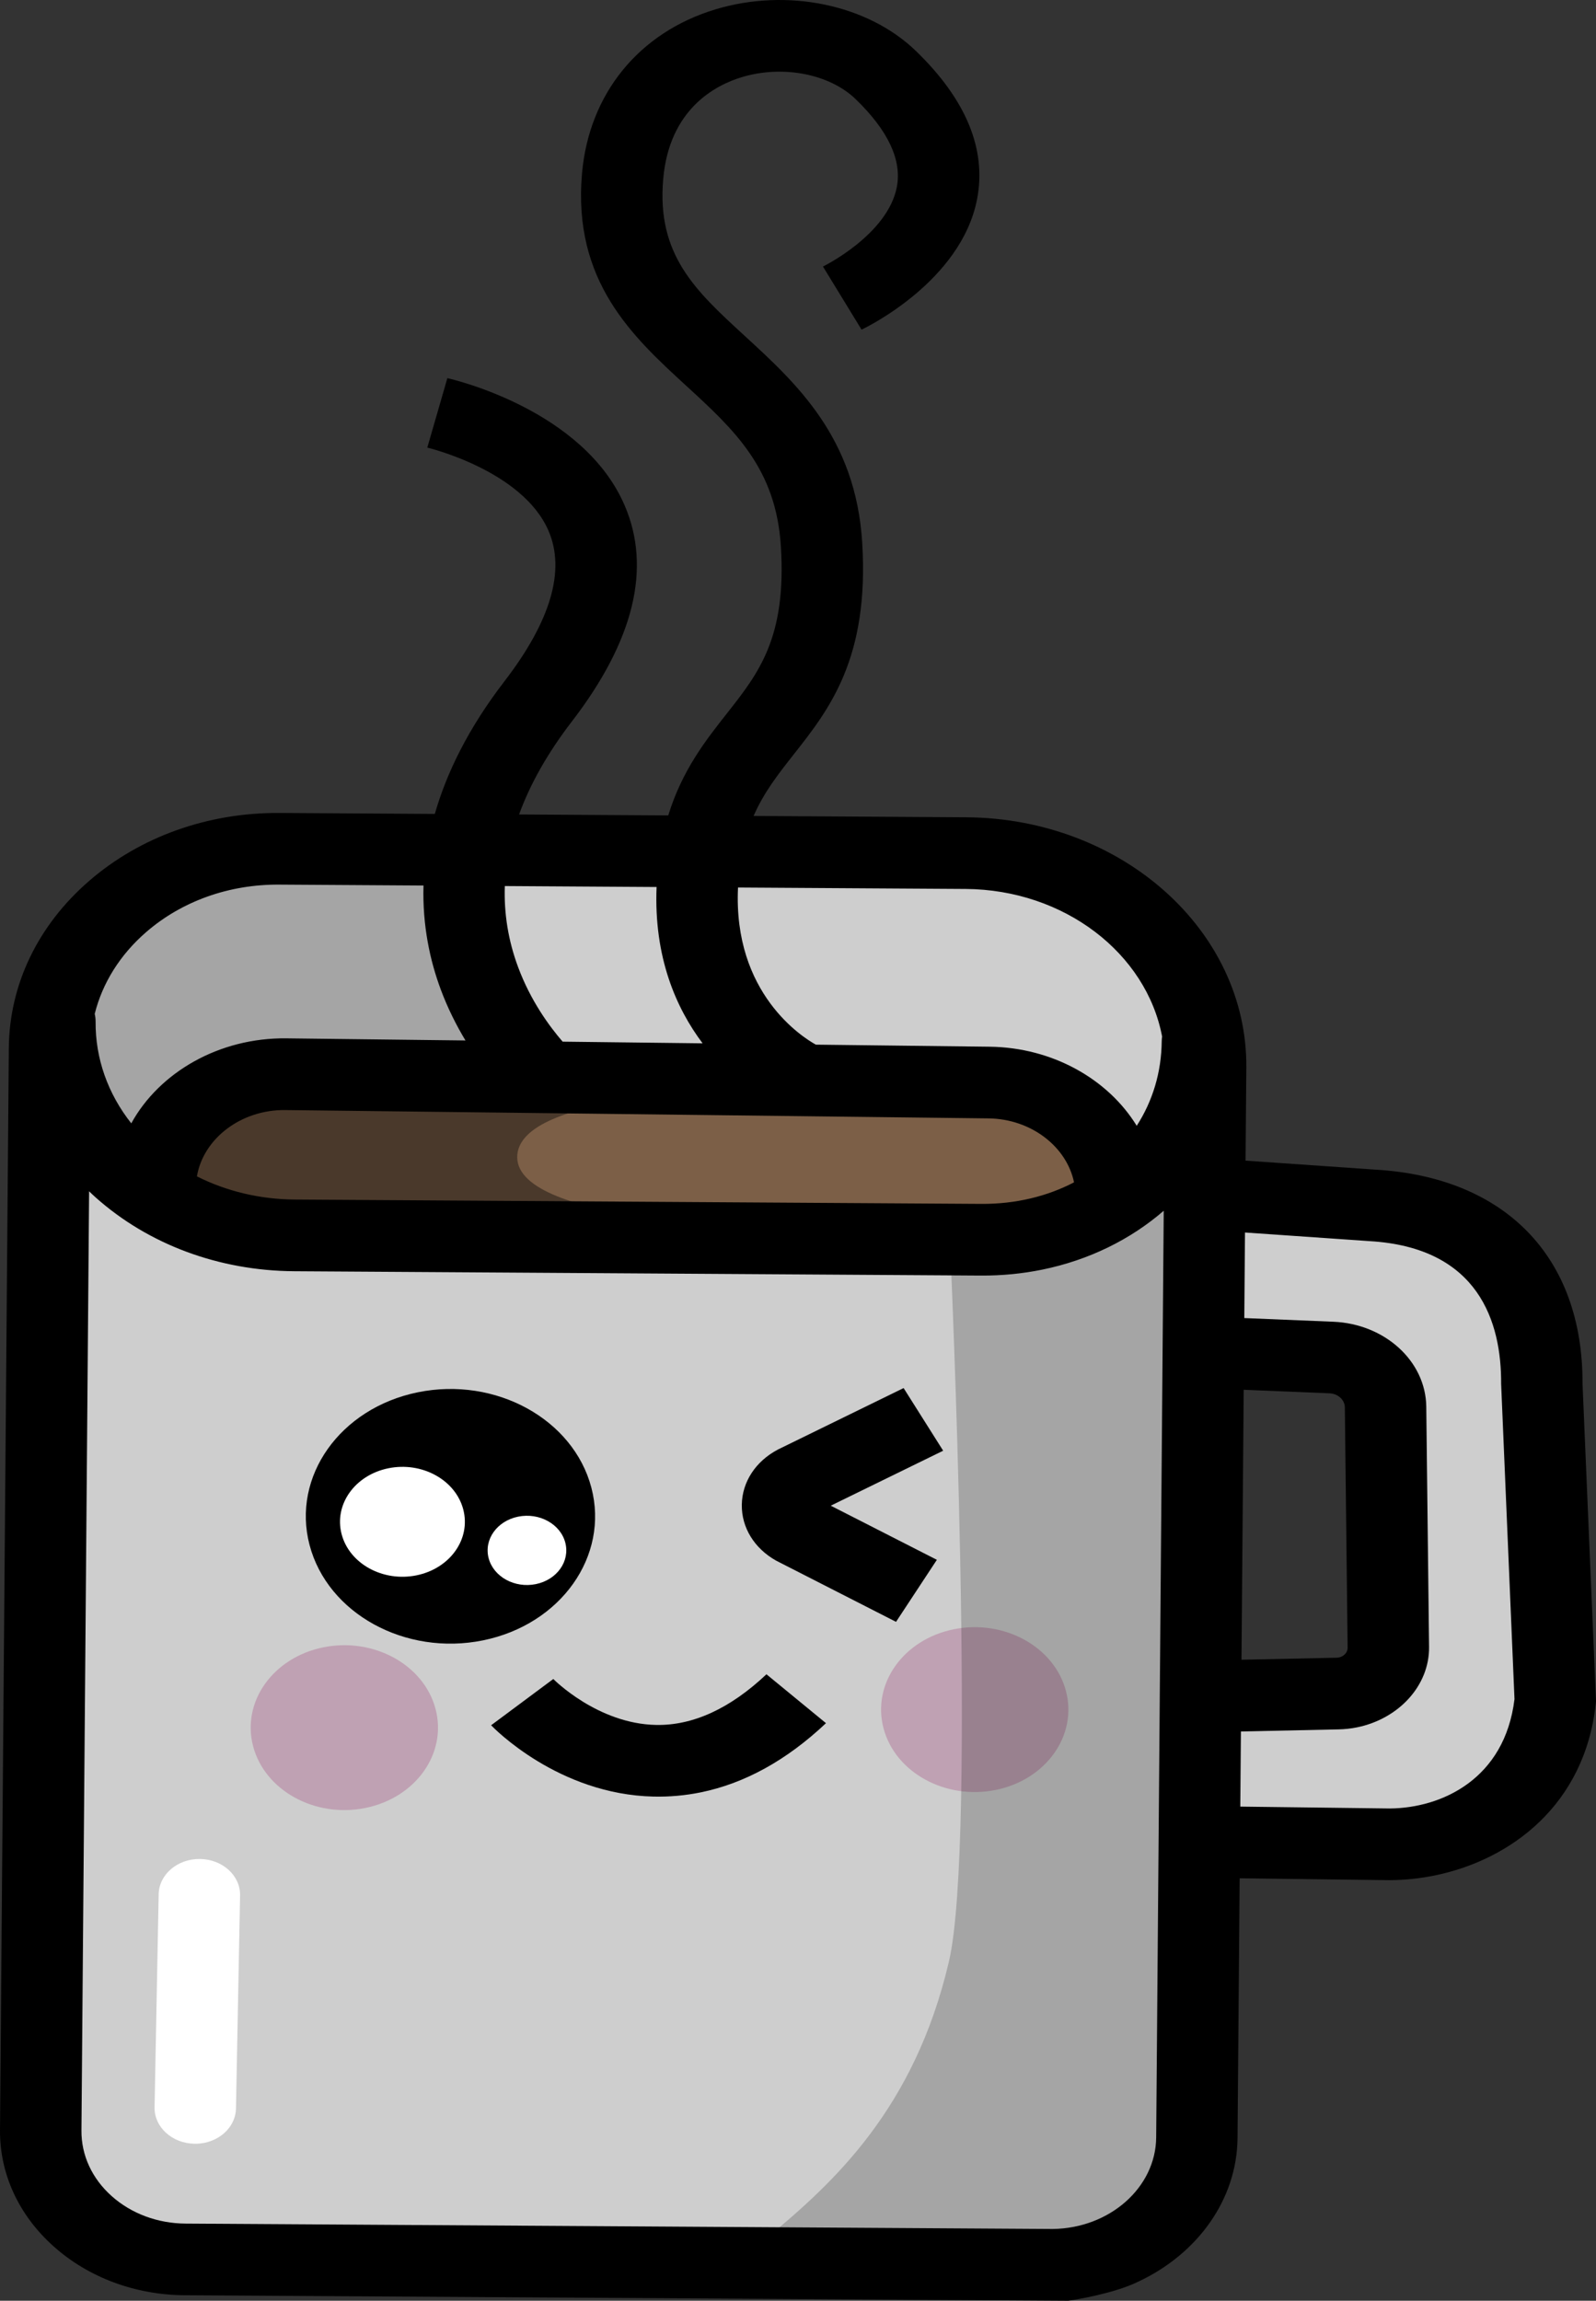 <svg width="333" height="480" viewBox="0 0 333 480" fill="none" xmlns="http://www.w3.org/2000/svg">
<rect x="0" y="0" width="333" height="480" fill="#333333" stroke="none"/>
<path d="M10.391 219.475L8.243 450.127L45.691 473.197L139.658 472.477L222.927 470.867L245.456 457.071L247.975 413.585L249.728 367.187L250.282 236.619L223.939 255.795L195.038 258.612L131.122 260.884L64.018 257.667L29.893 253.873L10.391 219.475Z" fill="#CECECE"/>
<path d="M16.998 198.18L48.306 177.993L157.043 180.405L222.49 183.961L248.231 215.553L250.282 236.622C228.958 241.733 207.621 226.892 207.621 226.892L163.947 226.577L93.151 222.576L39.042 228.993L26.446 240.767L10.142 231.807L7.71 209.281" fill="#CECECE"/>
<path d="M26.445 240.764L39.046 228.99L107.542 224.248L207.624 226.888L230.805 242.121L223.938 255.795L167.024 258.176L64.018 257.667L29.892 253.873L26.445 240.764Z" fill="#7C5F47"/>
<path d="M259.459 251.632L298.168 252.959L320.077 269.984L325.6 344.062L322.946 373.765L300.922 382.852L265.02 385.56L246.048 386.353L247.05 356.989L275.569 352.717C288.741 343.129 291.97 315.614 291.97 315.614L288.003 287.259L265.844 282.563C252.032 283.072 259.459 251.632 259.459 251.632Z" fill="#7C5F47"/>
<g opacity="0.3">
<path d="M90.881 356.559C93.313 365.811 86.762 375.048 76.251 377.189C65.74 379.33 55.245 373.563 52.813 364.311C50.381 355.059 56.933 345.822 67.444 343.681C77.959 341.544 88.453 347.307 90.881 356.559Z" fill="#9C3572"/>
<path d="M222.407 352.796C224.839 362.048 218.288 371.285 207.777 373.426C197.265 375.567 186.772 369.8 184.34 360.548C181.908 351.296 188.459 342.059 198.97 339.918C209.485 337.781 219.975 343.544 222.407 352.796Z" fill="#9C3572"/>
</g>
<path opacity="0.2" d="M198.288 261.022C198.288 261.022 203.879 383.962 198 409.185C190.791 440.116 173.718 455.467 160.279 466.665C149.258 475.847 206.855 473.038 206.855 473.038L236.116 466.055L251.055 445.187L248.609 402.71L252.129 329.861L249.139 232.246L231.453 251.196L198.288 261.022Z" fill="black"/>
<path opacity="0.4" d="M155.445 227.703C155.445 227.703 107.781 227.691 107.916 241.474C108.051 255.261 160.555 255.993 160.555 255.993L68.477 261.363L39.822 251.852L34.462 231.457L56.101 220.911L155.445 227.703Z" fill="black"/>
<path opacity="0.2" d="M117.839 226.151C117.839 226.151 100.534 214.163 87.015 179.316C83.191 169.454 39.656 179.316 39.656 179.316L18.218 198.007L10.478 218.682L25.549 243.581L37.83 243.127L56.102 220.911L117.839 226.151Z" fill="black"/>
<path d="M254.644 286.378L255.001 247.936L297.402 250.043L320.843 272.896L324.82 321.197L323.192 361.432L310.089 377.915L291.378 386.329L259.674 385.112C250.06 381.699 248.324 355.193 248.324 355.193L282.384 352.095L292.5 340.827L289.302 315.388L286.295 290.678L254.644 286.378Z" fill="#CECECE"/>
<path d="M42.663 447.053C42.002 447.187 41.309 447.254 40.598 447.245C35.907 447.175 32.169 443.772 32.249 439.643L33.105 395.184C33.184 391.055 37.058 387.768 41.742 387.835C46.433 387.905 50.171 391.308 50.091 395.437L49.235 439.896C49.166 443.4 46.374 446.3 42.663 447.053Z" fill="white"/>
<path d="M123.385 310.359C127.14 324.652 117.024 338.918 100.789 342.224C84.552 345.529 68.345 336.625 64.589 322.332C60.834 308.042 70.95 293.773 87.188 290.467C103.419 287.162 119.626 296.066 123.385 310.359Z" fill="black"/>
<path d="M96.656 314.906C98.277 321.075 93.912 327.232 86.903 328.659C79.895 330.087 72.9 326.244 71.279 320.075C69.657 313.906 74.026 307.749 81.031 306.322C88.036 304.895 95.034 308.737 96.656 314.906Z" fill="white"/>
<path d="M117.942 321.829C118.964 325.714 116.213 329.596 111.796 330.492C107.382 331.392 102.975 328.971 101.953 325.082C100.931 321.197 103.682 317.318 108.099 316.419C112.513 315.519 116.92 317.94 117.942 321.829Z" fill="white"/>
<path d="M186.954 338.363L161.975 325.616C157.399 323.067 154.707 318.703 154.776 313.933C154.845 309.167 157.662 304.861 162.312 302.415L162.54 302.3L188.534 289.589L196.787 302.659L173.332 314.129L195.473 325.421L186.954 338.363Z" fill="black"/>
<path d="M146.188 373.941C142.962 374.597 139.681 374.89 136.356 374.817C116.476 374.365 103.034 360.527 102.469 359.938L115.444 350.286C115.534 350.381 124.722 359.651 136.906 359.871C144.594 360.011 152.337 356.453 159.918 349.302L172.338 359.502C164.141 367.236 155.376 372.069 146.188 373.941Z" fill="black"/>
<path d="M286.988 244.021L259.882 242.142L260.041 222.714C260.274 194.134 234.047 170.714 201.578 170.509L157.236 170.229C159.381 165.313 162.357 161.519 165.607 157.393C173.014 147.992 181.408 137.334 179.891 113.136C178.522 91.314 166.234 80.034 155.39 70.083C145.1 60.639 136.976 53.183 138.379 37.31C139.665 22.773 149.213 17.778 154.79 16.095C163.31 13.521 173.079 15.412 178.536 20.691C185.299 27.229 188.188 33.383 187.128 38.981C185.24 48.962 171.815 55.555 171.708 55.607L179.762 68.775C180.608 68.373 200.525 58.757 203.861 41.561C205.878 31.178 201.582 20.77 191.098 10.63C181.058 0.921 164.255 -2.562 149.275 1.954C133.311 6.773 122.907 19.559 121.438 36.154C119.446 58.703 132.029 70.248 143.126 80.436C153.204 89.682 161.903 97.669 162.925 113.962C164.12 133.034 158.338 140.374 151.641 148.876C147.2 154.515 142.315 160.73 139.429 170.119L108.301 169.921C110.632 163.517 114.305 157.037 119.328 150.505C132.275 133.671 135.971 118.5 130.317 105.415C121.694 85.45 94.495 79.152 93.341 78.893L89.153 93.385C89.35 93.427 109.004 98.148 114.44 110.727C118.012 118.994 114.921 129.558 105.259 142.122C97.689 151.965 93.168 161.263 90.725 169.808L58.353 169.604C43.369 169.509 29.238 174.556 18.56 183.817C7.886 193.079 1.952 205.444 1.841 218.637L0.001 444.385C-0.072 453.527 3.902 462.148 11.191 468.659C18.481 475.17 28.219 478.789 38.602 478.856L222.913 480C222.913 480 229.876 479.012 235.295 476.963L235.302 476.969C235.35 476.951 235.395 476.926 235.444 476.908C236.213 476.612 236.944 476.295 237.623 475.956C249.773 470.226 258.101 458.983 258.209 446.019L258.649 391.863L289.839 392.254H290.013C293.065 392.235 296.186 391.918 299.291 391.287C315.269 388.033 330.682 376.494 332.948 355.428L333 354.937L330.187 288.659C330.287 262.287 314.105 245.603 286.988 244.021ZM153.983 185.162L201.454 185.461C222.095 185.592 239.182 198.912 242.47 216.252C242.425 216.563 242.39 216.874 242.387 217.194C242.335 223.772 240.453 229.789 237.172 234.872C231.245 225.208 219.684 218.53 206.481 218.374L170.225 217.944C167.543 216.465 152.927 207.329 153.983 185.162ZM277.388 290.684C279.169 290.757 280.579 292.044 280.596 293.615L281.178 343.748C281.192 344.877 280.16 345.816 278.878 345.846L259.033 346.27L259.494 289.946L277.388 290.684ZM105.328 184.854L136.993 185.055C136.394 199.687 141.068 210.321 146.594 217.667L117.395 217.319C114.585 214.071 110.688 208.741 108.093 201.745C106.035 196.207 105.134 190.569 105.328 184.854ZM206.252 233.329C215.121 233.436 222.552 239.205 224.094 246.668C218.506 249.583 211.927 251.211 204.762 251.166L61.541 250.26C54.244 250.214 47.25 248.531 41.086 245.426C42.417 237.543 50.285 231.478 59.531 231.588L206.252 233.329ZM19.946 213.114C19.949 212.568 19.884 212.037 19.762 211.522C21.37 205.091 25.039 199.196 30.492 194.466C37.934 188.01 47.786 184.491 58.235 184.555L88.363 184.744C88.117 193.167 89.752 200.48 91.941 206.384C93.424 210.379 95.236 213.953 97.121 217.072L59.76 216.627C45.656 216.459 33.215 223.766 27.391 234.363C22.496 228.169 19.88 220.817 19.946 213.114ZM241.233 445.91C241.15 456.397 231.511 464.881 219.649 465.027L38.73 463.905C32.882 463.868 27.402 461.828 23.296 458.163C19.191 454.497 16.953 449.642 16.994 444.495L18.591 248.54C19.024 248.952 19.454 249.369 19.904 249.772C30.946 259.631 45.691 265.117 61.419 265.215L204.641 266.12C209.055 266.148 213.337 265.721 217.428 264.888C227.202 262.897 235.901 258.585 242.809 252.596L241.233 445.91ZM313.207 288.742L315.993 354.486C313.97 371.176 300.791 377.207 289.999 377.299L258.784 376.909L258.912 361.234L279.29 360.798C280.613 360.771 281.902 360.624 283.15 360.371C291.8 358.609 298.262 351.695 298.168 343.599L297.586 293.465C297.475 283.975 288.953 276.196 278.185 275.751L259.619 274.985L259.764 257.136L285.765 258.936C308.586 260.268 313.284 275.879 313.207 288.742Z" fill="black"/>
</svg>
